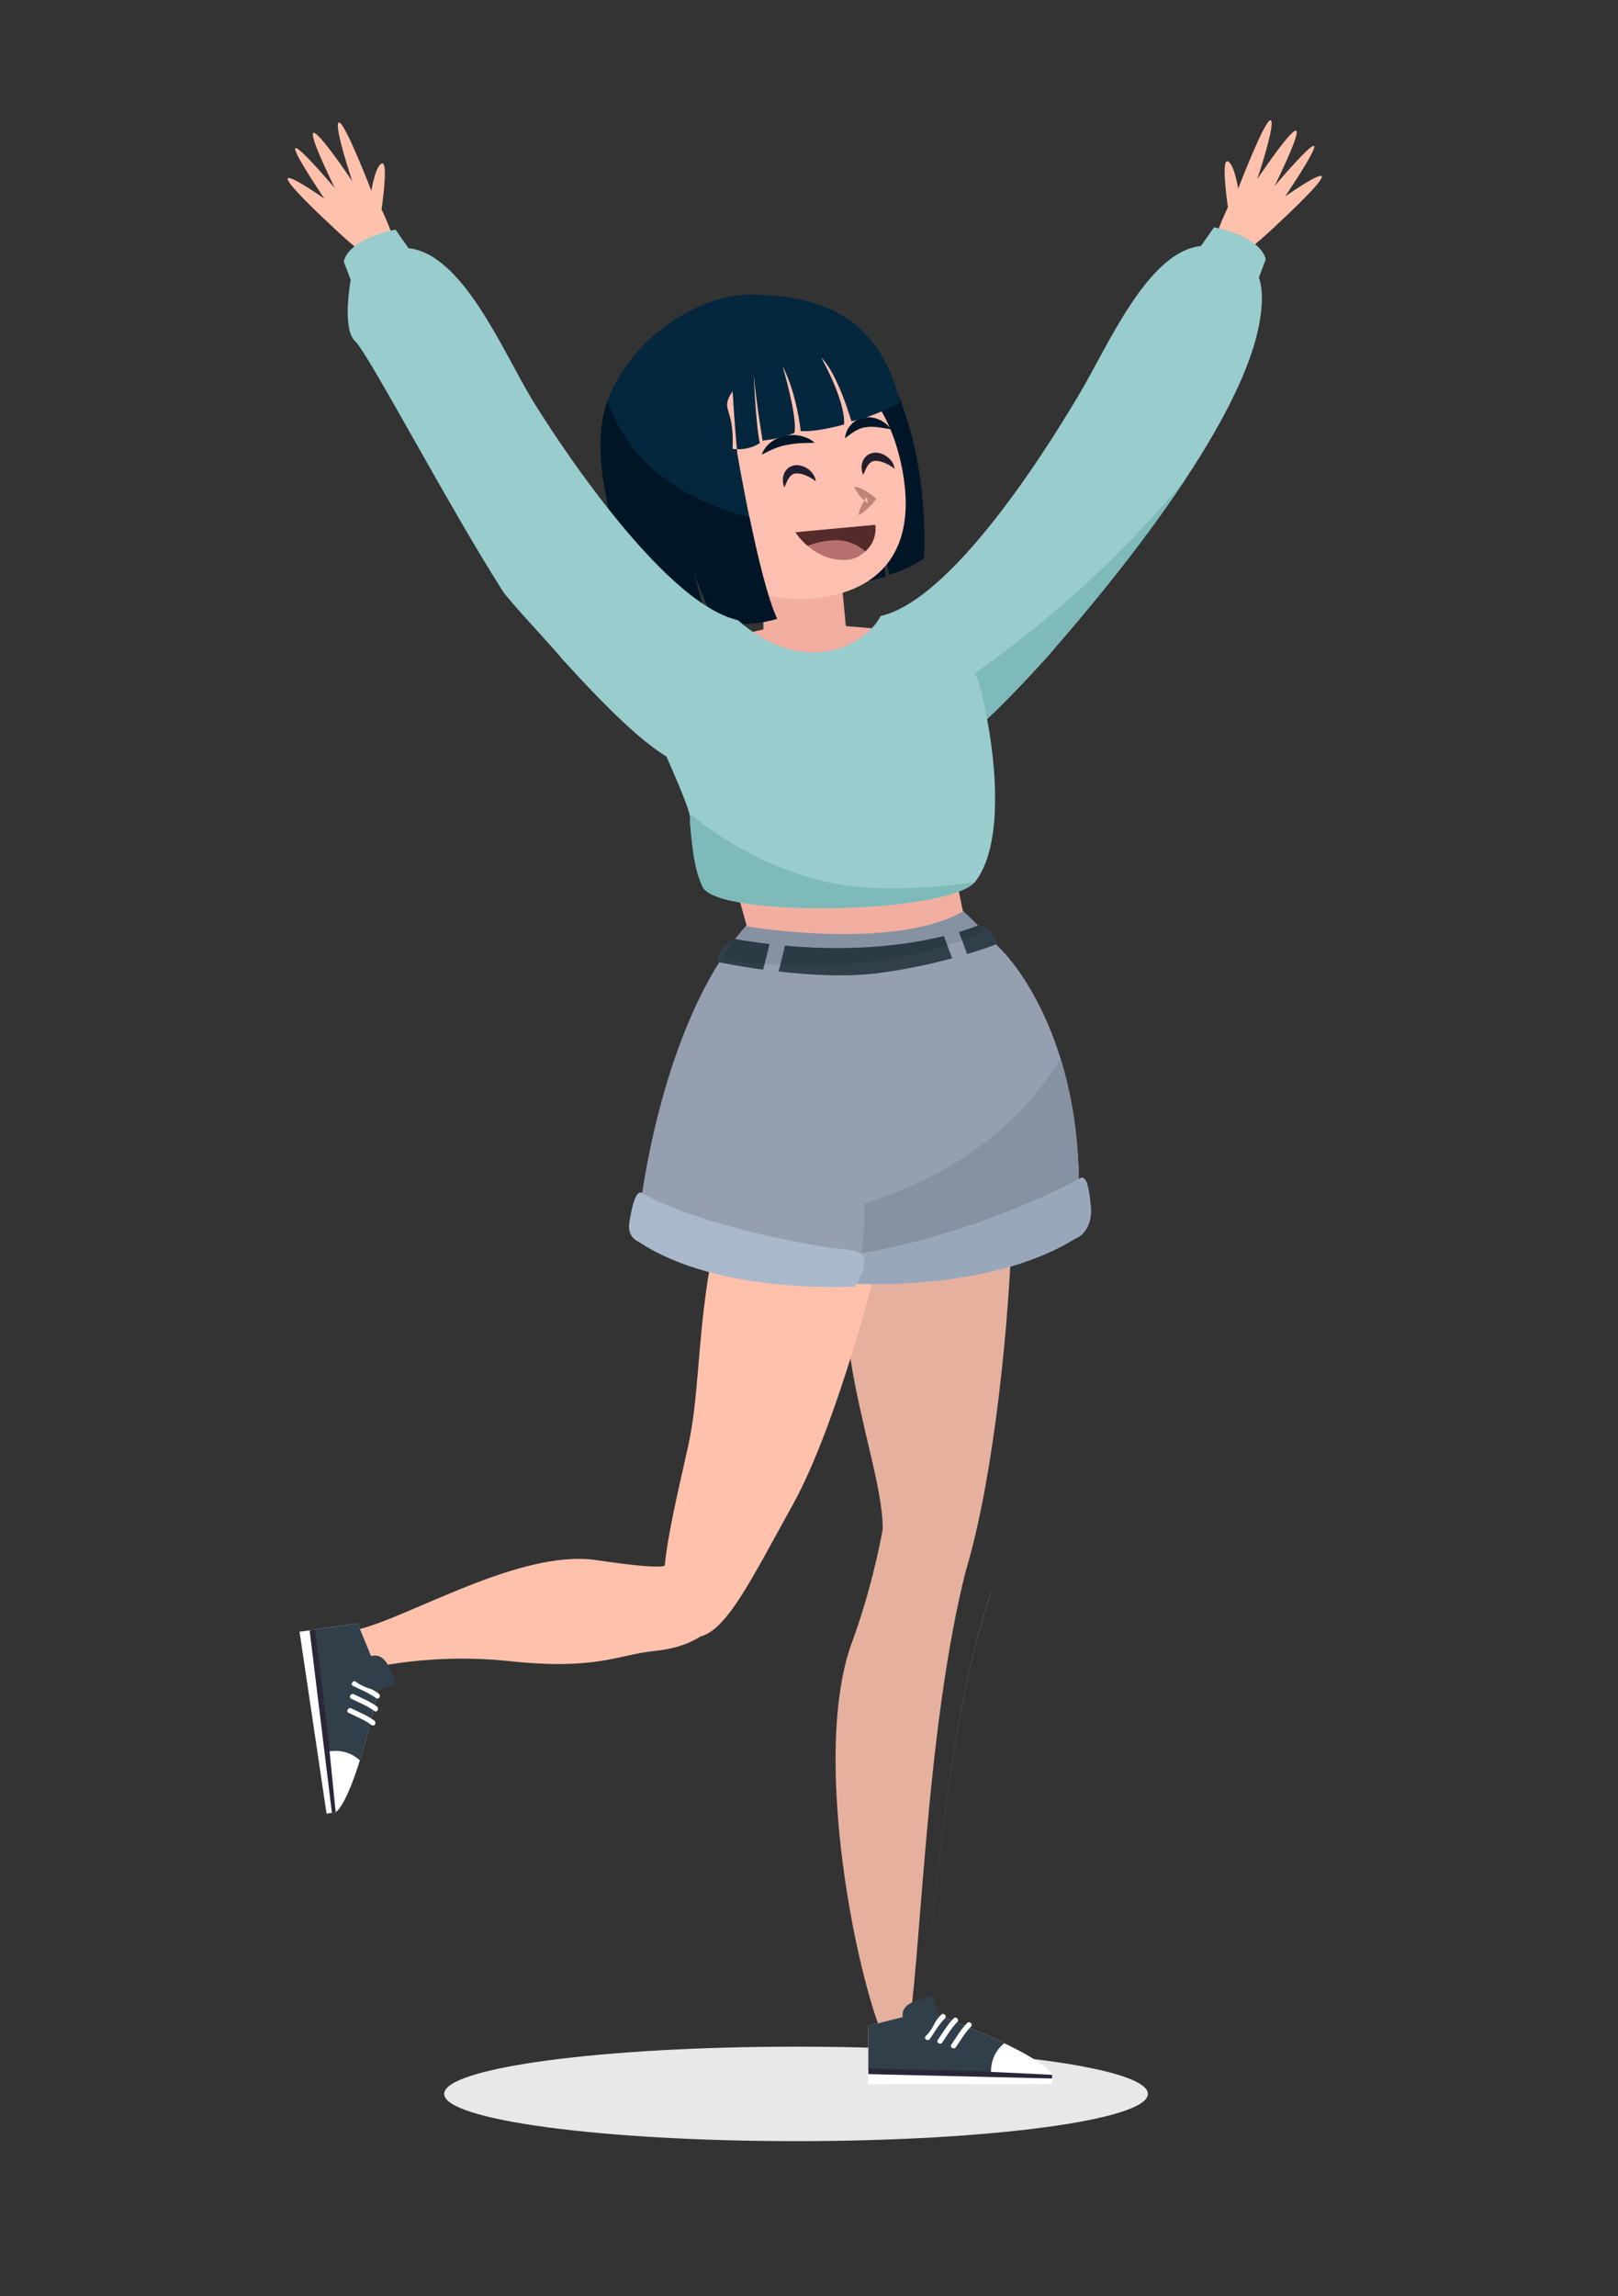 <?xml version="1.0" encoding="UTF-8"?>
<!DOCTYPE svg PUBLIC "-//W3C//DTD SVG 1.1//EN" "http://www.w3.org/Graphics/SVG/1.1/DTD/svg11.dtd">
<!-- Creator: CorelDRAW X7 -->
<svg xmlns="http://www.w3.org/2000/svg" xml:space="preserve" width="148mm" height="210mm" version="1.1" style="shape-rendering:geometricPrecision; text-rendering:geometricPrecision; image-rendering:optimizeQuality; fill-rule:evenodd; clip-rule:evenodd"
viewBox="0 0 14800 21000"
 xmlns:xlink="http://www.w3.org/1999/xlink">
 <rect x="0" y="0" width="14800" height="21000" fill="#333333" stroke="none"/>
 <defs>
  <style type="text/css">
   <![CDATA[
    .fil14 {fill:#001627}
    .fil17 {fill:#04273D}
    .fil22 {fill:#231E2D}
    .fil12 {fill:#2B3B46}
    .fil11 {fill:#2C263A}
    .fil10 {fill:#303F49}
    .fil21 {fill:#542A2A}
    .fil19 {fill:#7EBABA}
    .fil6 {fill:#8691A1}
    .fil5 {fill:#959FAF}
    .fil8 {fill:#99A7BB}
    .fil18 {fill:#99CCCC}
    .fil7 {fill:#AAB8CC}
    .fil20 {fill:#B77070}
    .fil16 {fill:#C4817A}
    .fil2 {fill:#D1D3D5}
    .fil3 {fill:#E5B09E}
    .fil1 {fill:#E5E7E9}
    .fil0 {fill:#E8E8E8}
    .fil13 {fill:#F2AEA0}
    .fil15 {fill:#FFC0B1}
    .fil4 {fill:#FFC1AC}
    .fil9 {fill:white}
   ]]>
  </style>
 </defs>
 <g id="Слой_x0020_1">
  <path class="fil0" d="M7282 19582c-1778,0 -3219,-194 -3219,-432 0,-239 1441,-432 3219,-432 281,0 554,4 814,14 61,110 116,177 160,188l0 0c2,1 4,1 7,1 1,1 2,1 3,1 42,0 76,-64 106,-179 1241,60 2128,219 2128,407 1,238 -1441,432 -3218,432z"/>
  <path class="fil1" d="M8372 18743l0 0c163,-622 205,-2732 691,-4178 1,-2 2,-4 3,-6 -488,1446 -531,3561 -694,4184z"/>
  <path class="fil2" d="M8266 18922c-1,0 -2,0 -3,-1 1,1 2,1 3,1 42,0 76,-64 106,-179l0 0c-30,115 -64,179 -106,179z"/>
  <path class="fil3" d="M8807 14452c7,-31 15,-61 23,-92l-756 -373c0,-9 0,-17 0,-26 -5,-362 -200,-920 -297,-1549 57,-279 102,-557 135,-788 15,0 32,0 50,0 271,-4 849,-51 1294,-358 -40,1083 -204,2441 -446,3175 0,2 -1,3 -1,5 -1,2 -2,4 -2,6z"/>
  <path class="fil1" d="M7543 16268c0,-368 48,-715 168,-992 -120,277 -168,624 -168,992z"/>
  <path class="fil3" d="M8213 18827c-1,0 -2,0 -3,0 -2,-1 -3,-1 -5,-2l0 0c-169,-55 -562,-1510 -562,-2732 0,-380 38,-737 132,-1022 6,-18 13,-36 19,-53 224,-611 303,-1166 303,-1166l0 0 769 393c-8,31 -17,62 -25,94 -383,1489 -416,3663 -544,4304 -24,118 -51,184 -84,184z"/>
  <path class="fil4" d="M8033 11525c0,0 -365,1490 -788,2249 -424,759 -694,1358 -1004,1158 -310,-200 -136,-857 53,-1704 189,-846 -38,-1886 969,-3871 1006,-1986 1346,728 770,2168z"/>
  <path class="fil5" d="M9159 8686c0,0 719,684 710,2203 0,0 -616,569 -2108,664 0,0 -806,-356 -1919,-403 0,0 190,-1943 1113,-2819 924,-877 1493,-403 2204,355z"/>
  <path class="fil6" d="M7879 11464c24,-149 31,-302 27,-455 733,-236 1388,-648 1794,-1331 92,297 161,664 169,1105 -25,14 -875,484 -1990,681z"/>
  <path class="fil7" d="M9869 10783c0,0 -882,494 -2037,690 0,0 -71,124 -18,266 0,0 1226,80 2017,-409 0,0 172,-53 145,-311 -15,-143 -36,-290 -107,-236z"/>
  <path class="fil8" d="M8013 11744c-23,0 -45,0 -65,0 -85,-2 -134,-5 -134,-5 -14,-39 -20,-76 -20,-110 0,-91 38,-156 38,-156 1155,-196 2037,-690 2037,-690 11,-8 20,-12 28,-12 49,0 66,125 79,248 2,19 3,37 3,53 0,213 -148,258 -148,258 -596,369 -1439,414 -1818,414z"/>
  <path class="fil4" d="M6082 14308c0,0 73,64 -628,-40 -700,-103 -1724,533 -2191,637l-3 382c0,0 599,-180 1400,-95 800,85 984,-58 1328,-93 805,-81 801,-787 94,-791z"/>
  <polygon class="fil9" points="9623,18975 7944,18897 7942,19062 9625,19058 "/>
  <path class="fil9" d="M8475 18393l-532 133 -1 401 1681 48c0,0 -40,-174 -1148,-582z"/>
  <path class="fil10" d="M9133 18740c-48,62 -72,141 -68,219l-1123 -32 1 -401 532 -133c317,117 546,214 712,294 -20,15 -38,33 -54,53z"/>
  <path class="fil9" d="M8610 18425c-58,59 -99,130 -145,198 -17,25 24,49 41,24 44,-64 82,-133 138,-188 21,-22 -12,-55 -34,-34z"/>
  <path class="fil9" d="M8723 18459c-58,58 -98,130 -145,197 -17,26 24,49 41,24 44,-64 82,-132 138,-188 21,-21 -12,-55 -34,-33z"/>
  <path class="fil9" d="M8847 18501c-58,59 -98,130 -145,198 -17,25 24,49 41,24 45,-64 83,-133 138,-188 22,-22 -12,-55 -34,-34z"/>
  <path class="fil10" d="M8575 18446c0,0 -12,-220 -87,-182 -76,37 -333,44 -189,294 145,251 276,-112 276,-112z"/>
  <polygon class="fil11" points="8924,18942 7944,18919 7943,18969 9623,19009 9623,18975 "/>
  <polygon class="fil9" points="3070,16573 2904,14901 2740,14923 2987,16587 "/>
  <path class="fil9" d="M3480 15354l-209 -508 -397 57 196 1670c0,0 165,-64 410,-1219z"/>
  <path class="fil10" d="M3231 16055c-68,-39 -149,-51 -226,-36l-131 -1116 397 -57 209 508c-70,330 -133,570 -188,746 -19,-17 -39,-32 -61,-45z"/>
  <path class="fil9" d="M3465 15490c-65,-48 -140,-77 -211,-112 -28,-13 -52,28 -24,41 71,35 146,64 211,112 24,18 48,-23 24,-41z"/>
  <path class="fil9" d="M3448 15607c-65,-48 -140,-77 -211,-112 -27,-13 -52,27 -24,41 71,35 146,64 211,112 25,18 48,-23 24,-41z"/>
  <path class="fil9" d="M3424 15736c-65,-48 -140,-77 -211,-112 -27,-13 -52,28 -24,41 71,35 146,64 211,112 24,18 48,-23 24,-41z"/>
  <path class="fil10" d="M3442 15460c0,0 215,-44 167,-113 -48,-69 -91,-322 -319,-143 -227,178 152,256 152,256z"/>
  <polygon class="fil11" points="3001,15881 2882,14904 2832,14910 3036,16579 3070,16573 "/>
  <path class="fil10" d="M8771 8524c118,-35 180,-63 180,-63 125,27 178,169 178,169 0,0 -104,42 -283,96 -24,-68 -49,-135 -75,-202z"/>
  <path class="fil10" d="M6980 8868c-242,-33 -410,-69 -410,-69 -8,-143 134,-214 134,-214 115,20 227,36 334,49 -17,78 -37,156 -58,234z"/>
  <path class="fil10" d="M7180 8649c662,60 1157,-15 1453,-88 26,68 52,136 77,203 -175,47 -395,97 -647,132 -301,43 -654,22 -941,-11 20,-78 41,-157 58,-236z"/>
  <path class="fil7" d="M5882 10916c0,0 487,300 1729,499 317,16 293,87 293,114 0,85 -21,138 -84,237 0,0 -1247,80 -1978,-409 0,0 -110,-39 -85,-181 24,-143 60,-314 125,-260z"/>
  <path class="fil1" d="M6952 8334c0,0 0,0 0,0 0,0 0,0 0,0zm6 -6c1,-1 2,-2 3,-3 -1,1 -2,2 -3,3zm4 -4c8,-7 16,-15 24,-22 -8,7 -16,15 -24,22zm26 -24l0 0z"/>
  <path class="fil6" d="M7138 8824c-48,-2 -95,-5 -144,-8 16,-61 30,-121 44,-182 -101,-12 -205,-27 -313,-45 70,-92 146,-178 227,-255 0,0 0,0 0,0 1,-1 2,-2 3,-3 1,-1 2,-2 3,-3 1,-1 2,-2 3,-3 1,0 1,0 1,-1 8,-7 16,-15 24,-22 1,-1 2,-2 2,-2l0 0c339,-313 630,-442 899,-442 374,0 704,251 1058,606 -19,8 -78,32 -174,60 10,25 19,51 29,76 -43,15 -88,30 -135,45 -11,-28 -21,-56 -32,-84 -220,54 -551,110 -978,110 -147,0 -306,-7 -475,-22 -13,59 -27,117 -42,175z"/>
  <path class="fil12" d="M8800 8600c-10,-25 -19,-51 -29,-76 96,-28 155,-52 174,-60 19,19 37,38 56,57 -59,26 -126,52 -201,79z"/>
  <path class="fil12" d="M6994 8816c-128,-10 -260,-24 -397,-44 41,-63 83,-124 128,-183 108,18 212,33 313,45 -13,61 -28,121 -44,182z"/>
  <path class="fil12" d="M7375 8830c-77,0 -156,-2 -237,-6 15,-58 29,-116 42,-175 169,15 328,22 475,22 427,0 758,-56 978,-110 11,28 21,56 32,84 -321,99 -754,185 -1290,185z"/>
  <path class="fil13" d="M6482 7235l350 1237c0,0 1330,228 1976,-135l-189 -954 -2137 -148z"/>
  <path class="fil4" d="M11232 1895c0,0 -65,-434 -4,-420 60,14 98,250 98,250 0,0 247,-645 297,-625 50,21 -122,537 -122,537 0,0 692,-1036 158,64 0,0 749,-887 97,95 0,0 824,-578 -112,293 -937,871 -412,-194 -412,-194z"/>
  <path class="fil14" d="M7897 3056c0,0 606,651 556,2052 1,0 -175,114 -322,148l-92 -542 64 560 -324 79 118 -2297z"/>
  <polygon class="fil13" points="7660,4918 7737,5726 8357,5778 7569,6642 6468,5871 6983,5757 6978,4665 "/>
  <path class="fil15" d="M7126 3187c0,0 881,-29 1116,1053 235,1083 -553,1282 -1077,1229 -525,-52 -844,-463 -936,-784 -93,-321 48,-1427 897,-1498z"/>
  <path class="fil14" d="M7452 4050c-94,1 -175,2 -253,19 -39,6 -76,18 -114,33 -39,15 -75,36 -118,56 17,-44 45,-84 84,-113 38,-31 84,-50 132,-60 48,-9 97,-9 143,2 46,11 91,30 126,63z"/>
  <path class="fil14" d="M8148 3926c-87,-15 -160,-30 -226,-19 -33,3 -63,14 -94,32 -33,17 -62,43 -99,69 5,-44 21,-88 54,-122 30,-37 78,-61 126,-68 49,-6 98,2 138,22 41,20 78,48 101,86z"/>
  <path class="fil16" d="M7813 4452c37,1 69,16 96,32 27,17 51,32 74,51l34 26 -25 31c-18,24 -40,45 -63,66 -23,20 -48,40 -78,55 6,-34 18,-63 31,-91 14,-27 29,-54 47,-78l9 57c-29,-17 -54,-41 -74,-65 -19,-26 -35,-51 -51,-84z"/>
  <path class="fil17" d="M6744 4148c0,0 197,1158 364,1511 0,0 -281,96 -575,12 0,0 -161,-313 -208,-520 0,0 106,432 159,536 0,0 -297,-99 -534,-314l-157 -435 118 450 -128 -61c0,0 -447,-1041 -231,-1645 216,-604 858,-999 1330,-988 522,12 1149,127 1350,991 0,0 -256,134 -444,168 0,0 -126,-439 -276,-582 0,0 221,387 209,611 0,0 -254,73 -397,60 0,0 -31,-329 -166,-595 0,0 141,477 108,613 0,0 -134,54 -290,70 0,0 -57,-329 -82,-609 0,0 20,474 56,632 -124,77 -249,52 -249,52 18,-397 -121,-342 0,-528 0,0 17,291 43,571z"/>
  <path class="fil14" d="M5552 3682l4 -9c90,235 221,449 408,609 279,240 571,362 892,451 71,342 165,742 252,926 0,0 -281,96 -575,12 0,0 -161,-313 -208,-520 0,0 106,432 159,536 0,0 -297,-99 -534,-314l-157 -435 118 450 -128 -61c0,0 -447,-1041 -231,-1645z"/>
  <path class="fil18" d="M8270 6818c90,325 441,149 1317,-819 58,-78 1437,-1589 1842,-2716 188,-524 86,-744 86,-744l63 -167c-52,-216 -473,-293 -473,-293l-120 171c-492,51 -856,929 -1123,1372 -147,245 -1095,1851 -1807,2012 130,-3 171,1027 215,1184z"/>
  <path class="fil19" d="M8821 6227c-356,281 -352,237 -581,379 11,100 20,178 30,212 90,325 441,149 1317,-819 40,-54 711,-792 1255,-1614 -973,1170 -1965,1789 -2021,1842z"/>
  <path class="fil4" d="M3490 1915c0,0 65,-434 5,-420 -61,14 -98,250 -98,250 0,0 -248,-645 -298,-625 -50,21 123,537 123,537 0,0 -692,-1036 -159,64 0,0 -749,-886 -97,95 0,0 -824,-578 113,293 937,871 411,-194 411,-194z"/>
  <path class="fil18" d="M6453 6839c-90,325 -441,148 -1318,-820 -58,-78 -481,-525 -537,-614 -510,-801 -1228,-2172 -1351,-2286 -122,-114 -39,-560 -39,-560l-64 -167c53,-216 474,-292 474,-292l119 170c492,52 857,929 1123,1372 147,245 1176,1868 1888,2029 -130,-3 -252,1010 -295,1168z"/>
  <path class="fil18" d="M9049 6691c-71,-427 -124,-602 -302,-815 -103,-124 -433,-200 -692,-242 -143,277 -699,568 -1307,37 -397,74 -704,258 -944,555 168,452 550,1216 507,1281 16,189 36,443 117,605 142,285 2265,249 2496,-53 231,-302 196,-942 125,-1368z"/>
  <path class="fil19" d="M8009 8122c-546,-16 -1063,-227 -1507,-535 -69,-47 -135,-99 -199,-152 10,38 13,63 8,72 16,189 36,443 117,605 141,281 2219,250 2487,-44 -298,43 -597,64 -906,54z"/>
  <path class="fil20" d="M8006 4800l-730 68c0,0 170,275 478,252 104,-8 275,-119 252,-320z"/>
  <path class="fil21" d="M7387 4992c77,-31 163,-48 251,-51 105,-4 200,36 278,101 59,-54 102,-135 90,-242l-730 68c0,0 39,62 111,124z"/>
  <path class="fil22" d="M8182 4288c-30,-26 -60,-42 -90,-55 -30,-11 -61,-20 -86,-18 -26,1 -44,11 -63,35 -19,23 -30,58 -48,94 -13,-37 -21,-79 -5,-121 7,-22 22,-41 41,-58 21,-15 46,-24 70,-25 49,-2 90,17 122,44 32,26 57,63 59,104z"/>
  <path class="fil22" d="M7462 4402c-31,-25 -61,-41 -91,-54 -30,-12 -60,-20 -86,-18 -25,0 -44,10 -63,34 -19,24 -30,58 -48,94 -13,-37 -20,-78 -4,-121 7,-21 21,-41 41,-58 21,-15 45,-24 70,-25 48,-1 90,17 122,44 31,26 56,64 59,104z"/>
 </g>
</svg>
